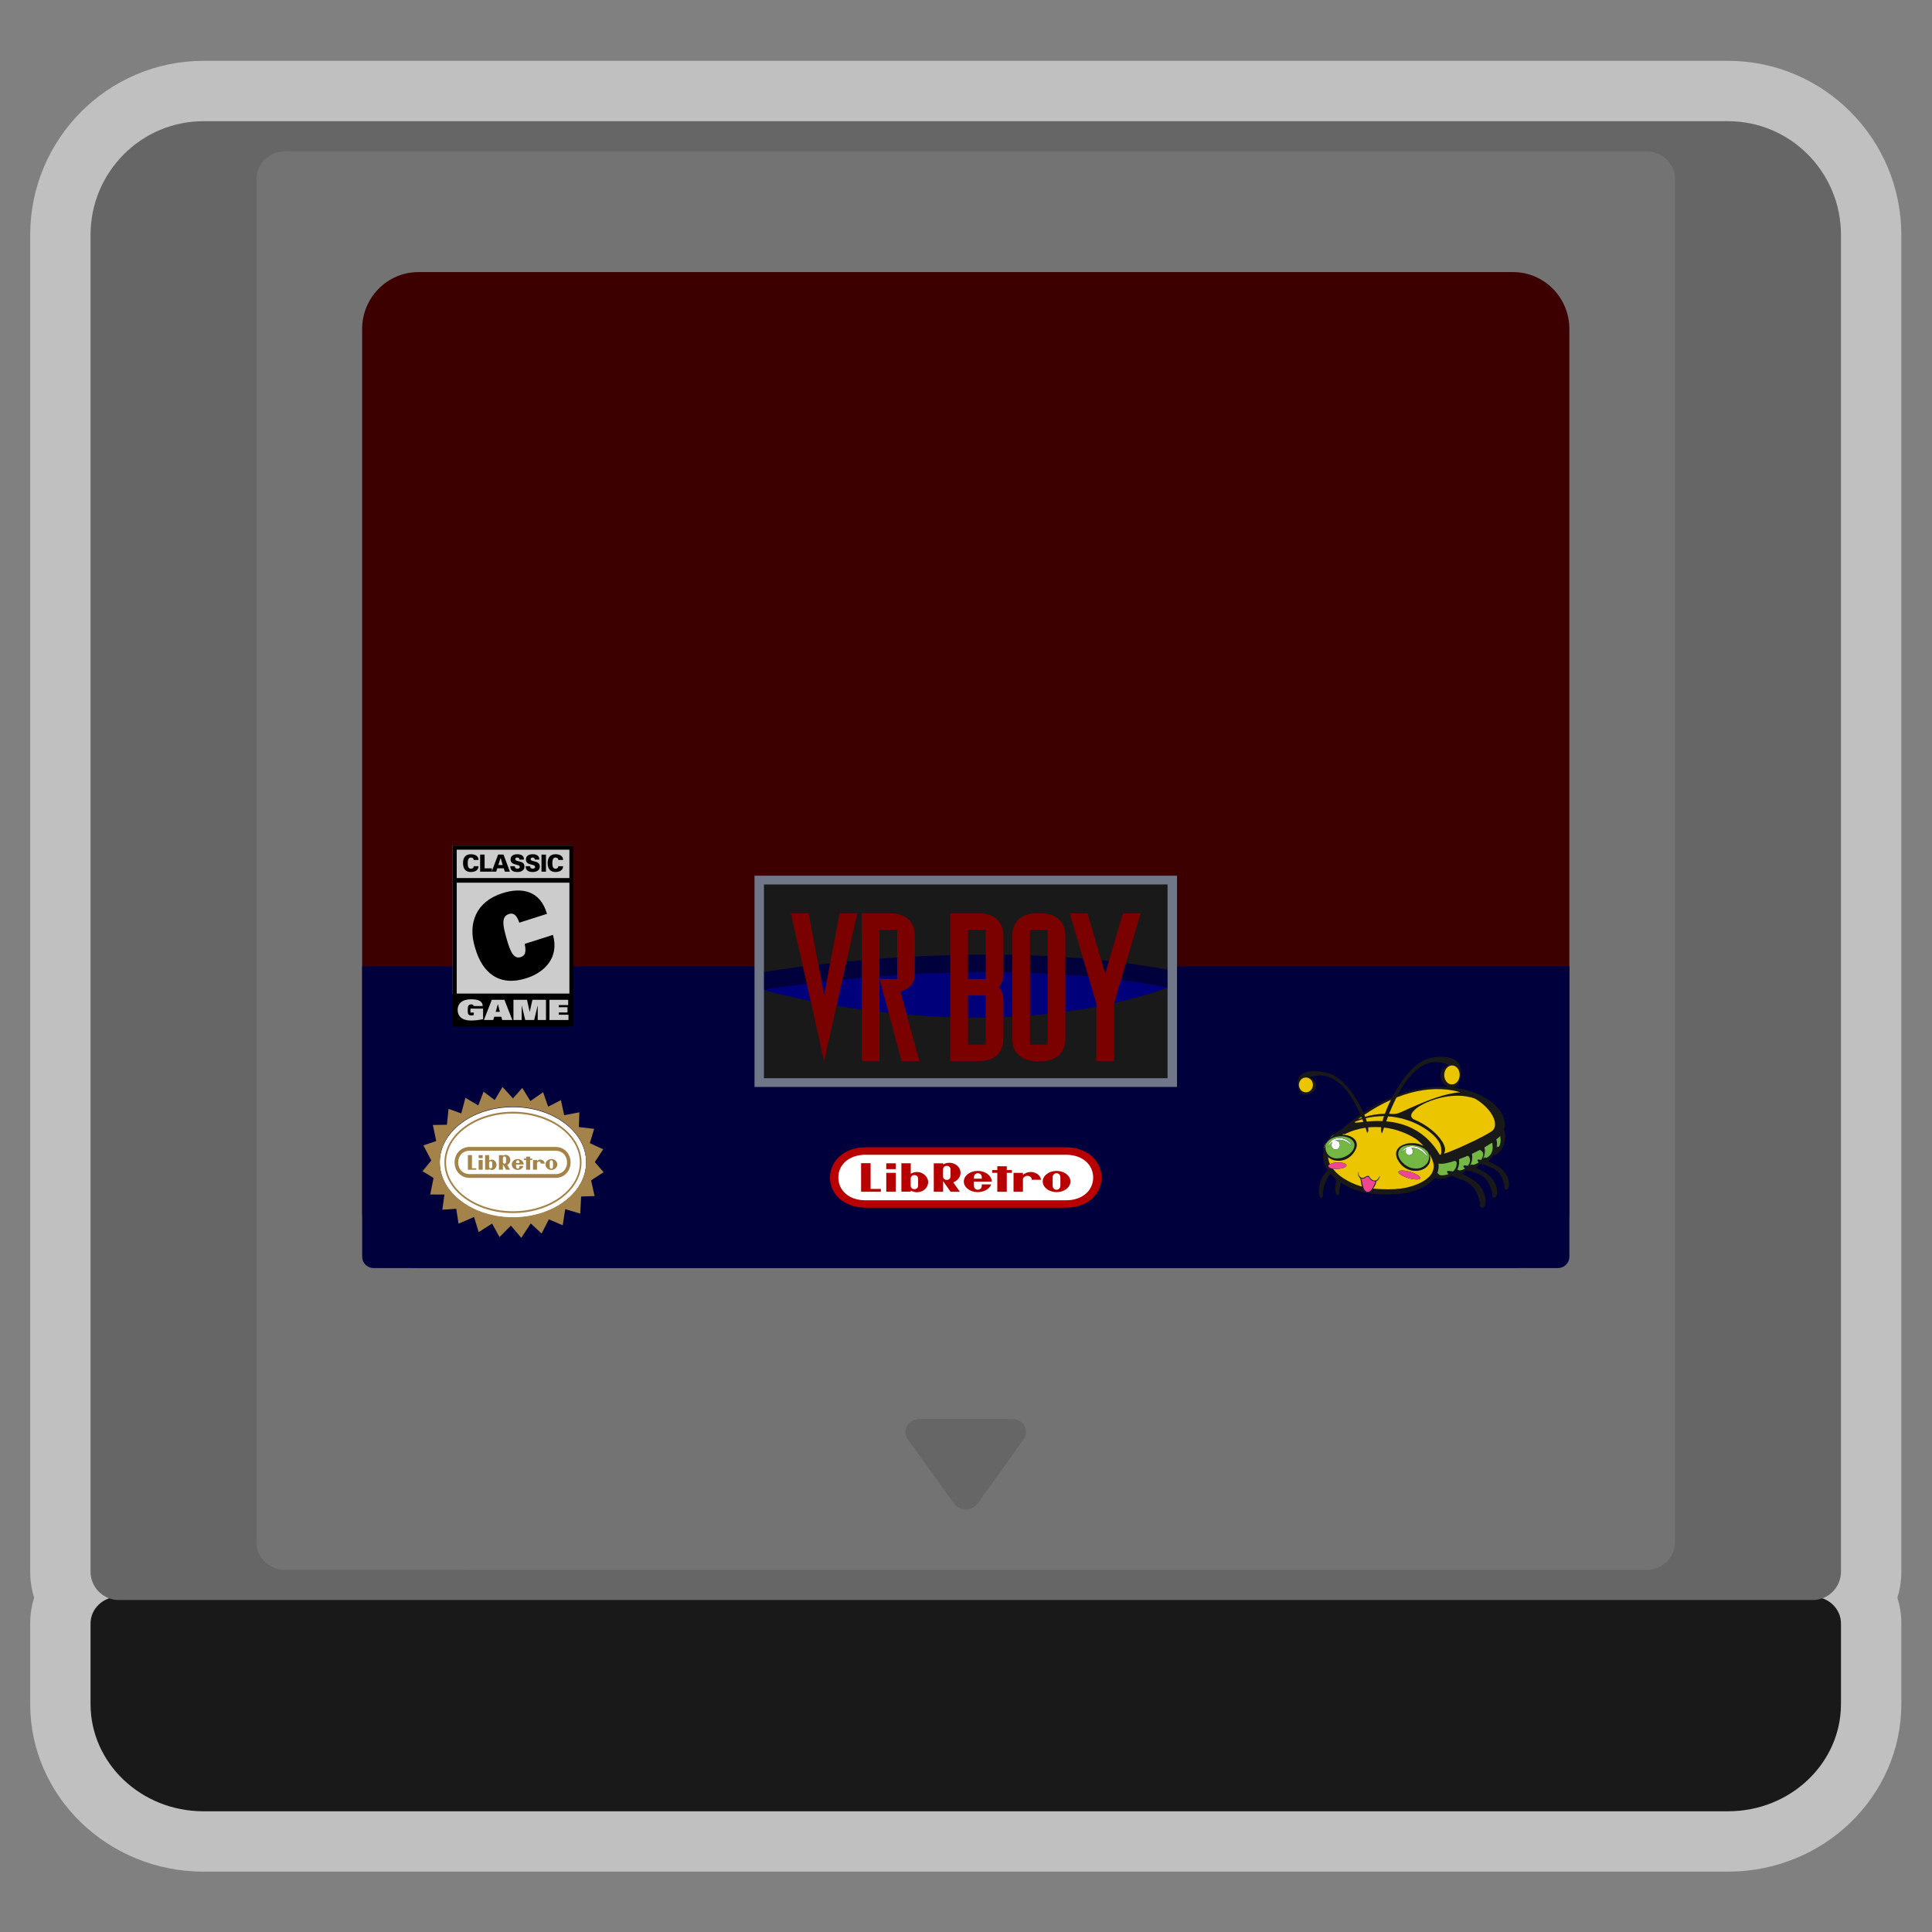 <?xml version="1.0" encoding="UTF-8" standalone="no"?>
<svg
   xmlns:dc="http://purl.org/dc/elements/1.1/"
   xmlns:cc="http://creativecommons.org/ns#"
   xmlns:rdf="http://www.w3.org/1999/02/22-rdf-syntax-ns#"
   xmlns:svg="http://www.w3.org/2000/svg"
   xmlns="http://www.w3.org/2000/svg"
   viewBox="0 0 341.333 341.333"
   height="256"
   width="256"
   xml:space="preserve"
   id="svg2"
   version="1.1"><rect x="0" y="0" width="341.333" height="341.333" fill="#808080" stroke="none"/><defs
     id="defs6"><clipPath
       id="clipPath18"
       clipPathUnits="userSpaceOnUse"><path
         id="path16"
         d="M 0,256 H 256 V 0 H 0 Z" /></clipPath><clipPath
       id="clipPath26"
       clipPathUnits="userSpaceOnUse"><path
         id="path24"
         d="M 4,248 H 252 V 8 H 4 Z" /></clipPath><clipPath
       id="clipPath328"
       clipPathUnits="userSpaceOnUse"><path
         id="path326"
         d="m 193.112,101.028 h 0.093 v -0.061 h -0.093 z" /></clipPath><clipPath
       id="clipPath344"
       clipPathUnits="userSpaceOnUse"><path
         id="path342"
         d="m 190.479,100.579 h 0.104 v -0.07 h -0.104 z" /></clipPath></defs><g
     transform="matrix(1.333,0,0,-1.333,0,341.333)"
     id="g10"><g
       id="g12"><g
         clip-path="url(#clipPath18)"
         id="g14"><g
           id="g20"><g
             id="g22" /><g
             id="g34"><g
               style="opacity:0.5"
               id="g32"
               clip-path="url(#clipPath26)"><g
                 id="g30"
                 transform="translate(229.032,248)"><path
                   id="path28"
                   style="fill:#ffffff;fill-opacity:1;fill-rule:nonzero;stroke:none"
                   d="m 0,0 h -202.064 c -12.665,0 -22.968,-10.352 -22.968,-23.077 v -162.077 -15.077 c 0,-1.196 0.182,-2.362 0.525,-3.466 -0.343,-1.087 -0.525,-2.235 -0.525,-3.414 v -7.111 -3.556 c 0,-12.253 10.303,-22.222 22.968,-22.222 H 0 c 12.665,0 22.968,9.969 22.968,22.222 v 3.556 7.111 c 0,1.179 -0.183,2.327 -0.525,3.414 0.342,1.104 0.525,2.27 0.525,3.466 v 15.077 162.077 C 22.968,-10.352 12.665,0 0,0" /></g></g></g></g><g
           transform="translate(240.258,44.444)"
           id="g36"><path
             id="path38"
             style="fill:#191919;fill-opacity:1;fill-rule:nonzero;stroke:none"
             d="m 0,0 h -1.42 c -2.632,2.186 -6.036,3.556 -9.806,3.556 H -213.29 c -3.771,0 -7.174,-1.37 -9.806,-3.556 h -1.42 c -2.067,0 -3.742,-1.592 -3.742,-3.555 v -7.112 -3.555 c 0,-7.855 6.701,-14.222 14.968,-14.222 h 202.064 c 8.267,0 14.968,6.367 14.968,14.222 v 3.555 7.112 C 3.742,-1.592 2.066,0 0,0" /></g><g
           transform="translate(229.032,240)"
           id="g40"><path
             id="path42"
             style="fill:#666666;fill-opacity:1;fill-rule:nonzero;stroke:none"
             d="m 0,0 h -202.064 c -8.267,0 -14.968,-6.75 -14.968,-15.077 v -162.077 -15.077 c 0,-2.081 1.675,-3.769 3.742,-3.769 H 11.226 c 2.067,0 3.742,1.688 3.742,3.769 v 15.077 162.077 C 14.968,-6.75 8.267,0 0,0" /></g><g
           transform="translate(37.76,236)"
           id="g44"><path
             id="path46"
             style="fill:#737373;fill-opacity:1;fill-rule:nonzero;stroke:none"
             d="m 0,0 h 180.48 c 2.077,0 3.76,-1.619 3.76,-3.615 v -180.77 c 0,-1.996 -1.683,-3.615 -3.76,-3.615 L 0,-188 c -2.077,0 -3.76,1.619 -3.76,3.615 V -3.615 C -3.76,-1.619 -2.077,0 0,0" /></g><g
           transform="translate(55.45,220)"
           id="g48"><path
             id="path50"
             style="fill:#3d0000;fill-opacity:1;fill-rule:nonzero;stroke:none"
             d="m 0,0 h 145.101 c 4.114,0 7.449,-3.377 7.449,-7.543 v -116.914 c 0,-4.166 -3.335,-7.543 -7.449,-7.543 H 0 c -4.114,0 -7.45,3.377 -7.45,7.543 V -7.543 C -7.45,-3.377 -4.114,0 0,0" /></g><g
           transform="translate(121.866,68)"
           id="g52"><path
             id="path54"
             style="fill:#666666;fill-opacity:1;fill-rule:nonzero;stroke:none"
             d="m 0,0 h 12.268 c 1.488,0 2.375,-1.539 1.55,-2.689 L 7.684,-11.23 c -0.737,-1.027 -2.363,-1.027 -3.1,0 L -1.55,-2.689 C -2.375,-1.539 -1.488,0 0,0" /></g><g
           transform="translate(206.5,88)"
           id="g56"><path
             id="path58"
             style="fill:#00003d;fill-opacity:1;fill-rule:nonzero;stroke:none"
             d="m 0,0 h -157 c -0.828,0 -1.5,0.672 -1.5,1.5 V 40 H 1.5 V 1.5 C 1.5,0.672 0.828,0 0,0" /></g><path
           id="path60"
           style="fill:#191919;fill-opacity:1;fill-rule:nonzero;stroke:none"
           d="m 155.376,112.58 h -54.749 v 26.839 h 54.749 z" /><g
           transform="translate(101.178,124.86)"
           id="g62"><path
             id="path64"
             style="fill:#00007b;fill-opacity:1;fill-rule:nonzero;stroke:none"
             d="M 0,0 C 0,0 28.807,-8.43 53.629,0.308 53.629,0.308 29.012,7.057 0,0" /></g><g
           transform="translate(101.178,124.86)"
           id="g66"><path
             id="path68"
             style="fill:#00003d;fill-opacity:1;fill-rule:nonzero;stroke:none"
             d="m 0,0 -0.479,2.28 c 0.293,0.05 29.325,5.167 54.617,0.3 L 53.629,0.308 C 28.831,5.078 0.279,0.054 0,0" /></g><path
           id="path70"
           style="fill:#707789;fill-opacity:1;fill-rule:nonzero;stroke:none"
           d="m 101.251,113.161 h 53.497 V 138.84 H 101.251 Z M 156,112 h -56 v 28 h 56 z" /><g
           transform="translate(109.228,115.422)"
           id="g72"><path
             id="path74"
             style="fill:#7b0000;fill-opacity:1;fill-rule:nonzero;stroke:none"
             d="m 0,0 -4.4,19.589 h 2.347 L 0,8.793 2.053,19.589 H 4.4 Z" /></g><g
           transform="translate(114.215,115.422)"
           id="g76"><path
             id="path78"
             style="fill:#7b0000;fill-opacity:1;fill-rule:nonzero;stroke:none"
             d="M 0,0 V 19.589 H 4.107 C 5.906,19.443 6.884,18.537 7.04,16.868 V 11.427 C 6.962,10.266 6.328,9.54 5.139,9.25 L 7.627,0 H 5.28 L 2.358,10.883 h 2.335 v 6.529 H 2.347 L 2.347,0 Z" /></g><path
           id="path80"
           style="fill:#7b0000;fill-opacity:1;fill-rule:nonzero;stroke:none"
           d="m 128.295,117.599 h 2.347 v 6.53 h -2.347 z m 2.347,15.235 h -2.347 v -6.53 h 2.347 z m -4.693,2.177 h 4.106 c 1.8,-0.145 2.777,-1.052 2.934,-2.721 v -5.441 c 0,-0.581 -0.196,-1.125 -0.587,-1.633 0.391,-0.508 0.587,-1.052 0.587,-1.632 v -5.441 c -0.157,-1.669 -1.134,-2.576 -2.934,-2.721 h -4.106 z" /><path
           id="path82"
           style="fill:#7b0000;fill-opacity:1;fill-rule:nonzero;stroke:none"
           d="m 136.509,117.599 h 2.347 v 15.236 h -2.347 z m 4.693,0.544 c -0.156,-1.669 -1.134,-2.576 -2.933,-2.721 h -1.173 c -1.8,0.145 -2.777,1.052 -2.934,2.721 v 14.147 c 0.157,1.669 1.134,2.576 2.934,2.721 h 1.173 c 1.799,-0.145 2.777,-1.052 2.933,-2.721 z" /><g
           transform="translate(145.309,123.04)"
           id="g84"><path
             id="path86"
             style="fill:#7b0000;fill-opacity:1;fill-rule:nonzero;stroke:none"
             d="m 0,0 -3.52,11.971 h 2.347 L 1.173,3.994 3.52,11.971 H 5.867 L 2.347,0.022 v -7.64 l -2.347,0 z" /></g><path
           id="path88"
           style="fill:#cccccc;fill-opacity:1;fill-rule:nonzero;stroke:none"
           d="M 76,124.288 H 60 V 144 h 16 z" /><path
           id="path90"
           style="fill:#000000;fill-opacity:1;fill-rule:nonzero;stroke:none"
           d="m 60.533,143.451 h 14.933 v -3.76 H 60.533 Z m 14.934,-19.07 H 60.534 v 14.692 H 75.467 Z M 60,144 v -4.309 -0.613 -14.79 -0.525 V 120 h 16 v 3.763 0.525 14.79 0.613 4.309 z" /><g
           transform="translate(62.348,122.383)"
           id="g92"><path
             id="path94"
             style="fill:#cccccc;fill-opacity:1;fill-rule:nonzero;stroke:none"
             d="M 0,0 H 1.681 V -1.4 C 1.175,-1.508 0.587,-1.578 0.054,-1.578 c -1.175,0 -1.749,0.589 -1.749,1.408 0,0.819 0.574,1.408 1.785,1.408 1.004,0 1.528,-0.271 1.541,-0.897 H 0.42 C 0.416,0.426 0.375,0.482 0.321,0.515 0.267,0.548 0.19,0.563 0.109,0.563 c -0.195,0 -0.321,-0.081 -0.385,-0.189 -0.063,-0.107 -0.081,-0.37 -0.081,-0.596 0,-0.259 0.027,-0.437 0.086,-0.523 0.077,-0.111 0.203,-0.159 0.37,-0.159 0.122,0 0.24,0.015 0.344,0.056 v 0.322 H 0 Z" /></g><g
           transform="translate(66.25,121.957)"
           id="g96"><path
             id="path98"
             style="fill:#cccccc;fill-opacity:1;fill-rule:nonzero;stroke:none"
             d="M 0,0 -0.258,1.008 H -0.267 L -0.551,0 Z M -1.071,1.593 H 0.605 L 1.654,-1.082 H 0.316 l -0.126,0.43 h -0.936 l -0.131,-0.43 h -1.238 z" /></g><g
           transform="translate(71.268,122.787)"
           id="g100"><path
             id="path102"
             style="fill:#cccccc;fill-opacity:1;fill-rule:nonzero;stroke:none"
             d="M 0,0 H -0.009 L -0.47,-1.912 H -1.654 L -2.115,0 h -0.009 v -1.912 h -1.093 v 2.675 h 1.794 l 0.357,-1.593 h 0.009 L -0.7,0.763 H 1.094 V -1.912 H 0 Z" /></g><g
           transform="translate(72.825,123.55)"
           id="g104"><path
             id="path106"
             style="fill:#cccccc;fill-opacity:1;fill-rule:nonzero;stroke:none"
             d="M 0,0 H 2.481 V -0.697 H 1.238 V -0.982 H 2.386 V -1.678 H 1.238 v -0.3 H 2.521 V -2.675 H 0 Z" /></g><g
           transform="translate(62.795,142.087)"
           id="g108"><path
             id="path110"
             style="fill:#000000;fill-opacity:1;fill-rule:nonzero;stroke:none"
             d="m 0,0 c -0.015,0.204 -0.16,0.32 -0.402,0.32 -0.34,0 -0.402,-0.423 -0.402,-0.762 0,-0.329 0.067,-0.717 0.402,-0.717 0.248,0 0.39,0.116 0.402,0.332 h 0.621 c 0.009,-0.57 -0.506,-0.771 -1.023,-0.771 -0.666,0 -1.024,0.423 -1.024,1.181 0,0.759 0.358,1.169 1.024,1.175 C 0.115,0.758 0.63,0.57 0.621,0 Z" /></g><g
           transform="translate(63.636,140.536)"
           id="g112"><path
             id="path114"
             style="fill:#000000;fill-opacity:1;fill-rule:nonzero;stroke:none"
             d="M 0,0 V 2.262 H 0.592 V 0.439 H 1.559 V 0 Z" /></g><g
           transform="translate(66.625,141.417)"
           id="g116"><path
             id="path118"
             style="fill:#000000;fill-opacity:1;fill-rule:nonzero;stroke:none"
             d="M 0,0 -0.272,0.94 H -0.281 L -0.571,0 Z m -1.452,-0.88 0.843,2.262 H 0.112 L 0.955,-0.88 H 0.287 L 0.145,-0.439 H -0.722 L -0.861,-0.88 Z" /></g><g
           transform="translate(68.848,142.134)"
           id="g120"><path
             id="path122"
             style="fill:#000000;fill-opacity:1;fill-rule:nonzero;stroke:none"
             d="m 0,0 c 0.003,0.088 -0.024,0.153 -0.077,0.201 -0.05,0.046 -0.127,0.072 -0.228,0.072 -0.136,0 -0.254,-0.094 -0.254,-0.207 0,-0.166 0.189,-0.22 0.346,-0.263 0.358,-0.098 0.878,-0.135 0.878,-0.746 0,-0.476 -0.443,-0.702 -0.937,-0.702 -0.497,0 -0.935,0.154 -0.944,0.768 h 0.592 c -0.003,-0.213 0.145,-0.329 0.358,-0.329 0.136,0 0.31,0.075 0.31,0.225 0,0.307 -0.438,0.242 -0.902,0.458 -0.216,0.1 -0.322,0.307 -0.322,0.551 0.023,0.536 0.467,0.683 0.914,0.683 0.44,0 0.893,-0.166 0.858,-0.711 z" /></g><g
           transform="translate(70.881,142.134)"
           id="g124"><path
             id="path126"
             style="fill:#000000;fill-opacity:1;fill-rule:nonzero;stroke:none"
             d="m 0,0 c 0.003,0.088 -0.024,0.153 -0.077,0.201 -0.05,0.046 -0.127,0.072 -0.228,0.072 -0.136,0 -0.254,-0.094 -0.254,-0.207 0,-0.166 0.189,-0.22 0.346,-0.263 0.358,-0.098 0.878,-0.135 0.878,-0.746 0,-0.476 -0.443,-0.702 -0.937,-0.702 -0.497,0 -0.935,0.154 -0.944,0.768 h 0.592 c -0.003,-0.213 0.145,-0.329 0.358,-0.329 0.136,0 0.31,0.075 0.31,0.225 0,0.307 -0.438,0.242 -0.902,0.458 -0.216,0.1 -0.322,0.307 -0.322,0.551 0.023,0.536 0.467,0.683 0.914,0.683 0.44,0 0.893,-0.166 0.858,-0.711 z" /></g><path
           id="path128"
           style="fill:#000000;fill-opacity:1;fill-rule:nonzero;stroke:none"
           d="m 71.77,142.798 h 0.592 v -2.262 H 71.77 Z" /><g
           transform="translate(74.009,142.087)"
           id="g130"><path
             id="path132"
             style="fill:#000000;fill-opacity:1;fill-rule:nonzero;stroke:none"
             d="m 0,0 c -0.015,0.204 -0.16,0.32 -0.402,0.32 -0.341,0 -0.403,-0.423 -0.403,-0.762 0,-0.329 0.068,-0.717 0.403,-0.717 0.248,0 0.39,0.116 0.402,0.332 h 0.621 c 0.009,-0.57 -0.506,-0.771 -1.023,-0.771 -0.666,0 -1.024,0.423 -1.024,1.181 0,0.759 0.358,1.169 1.024,1.175 C 0.115,0.758 0.63,0.57 0.621,0 Z" /></g><g
           transform="translate(73.286,132.157)"
           id="g134"><path
             id="path136"
             style="fill:#000000;fill-opacity:1;fill-rule:nonzero;stroke:none"
             d="m 0,0 c 0.838,-2.949 -1.02,-4.947 -3.524,-5.746 -3.54,-1.129 -5.825,0.632 -6.79,4.025 -1.045,3.303 0.189,6.153 3.603,7.242 2.546,0.812 5.013,0.402 5.919,-2.735 L -4.457,1.617 c -0.402,1.197 -0.889,1.301 -1.378,1.145 -1.036,-0.33 -0.813,-1.488 -0.325,-3.207 0.463,-1.63 0.893,-2.818 1.9,-2.497 0.518,0.165 0.775,0.602 0.511,1.746 z" /></g><g
           transform="translate(67.987,109.323)"
           id="g138"><path
             id="path140"
             style="fill:#ffffff;fill-opacity:1;fill-rule:nonzero;stroke:none"
             d="m 0,0 c 5.356,0 9.698,-3.279 9.698,-7.322 0,-4.044 -4.342,-7.323 -9.698,-7.323 -5.356,0 -9.698,3.278 -9.698,7.323 C -9.698,-3.279 -5.356,0 0,0" /></g><g
           transform="translate(77.685,102.054)"
           id="g142"><path
             id="path144"
             style="fill:#a3834a;fill-opacity:1;fill-rule:nonzero;stroke:none"
             d="m 0,0 c 0,4.043 -4.342,7.322 -9.698,7.322 -5.355,0 -9.697,-3.279 -9.697,-7.322 0,-4.044 4.342,-7.323 9.697,-7.323 C -4.342,-7.323 0,-4.044 0,0 m 1.155,-0.005 1.16,-1.347 -1.657,-1.078 0.466,-2.085 -1.784,-0.054 -0.122,-2.27 -1.988,0.593 -0.335,-2.143 -1.839,0.792 -0.959,-1.89 -1.437,1.348 -1.252,-1.915 -1.38,1.625 -1.507,-1.517 -0.985,1.787 -1.777,-1.134 -0.614,2.001 -2.058,-0.88 -0.303,1.973 -1.841,-0.124 0.275,2.009 -1.883,0.008 0.44,2.193 -1.46,0.89 1.162,1.432 -1.043,1.99 1.697,0.582 -0.446,2.129 1.861,0.027 0.216,2.112 1.683,-0.606 0.558,2.059 1.7,-0.998 0.704,1.821 1.473,-1.11 1.035,1.731 1.392,-1.508 1.229,1.379 1.078,-1.738 1.684,1.173 0.667,-1.917 1.693,0.868 0.435,-2.001 2.006,0.387 L -0.962,4.631 1.065,4.394 0.49,2.502 2.256,1.682 Z" /></g><g
           transform="translate(59.123,102)"
           id="g146"><path
             id="path148"
             style="fill:#a3834a;fill-opacity:1;fill-rule:nonzero;stroke:none"
             d="m 0,0 c 0,3.57 3.976,6.474 8.864,6.474 4.887,0 8.864,-2.904 8.864,-6.474 0,-3.57 -3.977,-6.474 -8.864,-6.474 C 3.976,-6.474 0,-3.57 0,0 m 8.864,-6.716 c 5.01,0 9.087,3.013 9.087,6.716 0,3.703 -4.076,6.717 -9.087,6.717 -5.011,0 -9.088,-3.013 -9.088,-6.717 0,-3.703 4.077,-6.716 9.088,-6.716" /></g><g
           transform="translate(73.613,100.45)"
           id="g150"><path
             id="path152"
             style="fill:#a3834a;fill-opacity:1;fill-rule:nonzero;stroke:none"
             d="m 0,0 h -11.348 c -0.958,-0.004 -1.54,0.694 -1.54,1.549 0,0.856 0.586,1.547 1.54,1.549 H 0 C 0.955,3.096 1.54,2.405 1.54,1.549 1.54,0.694 0.958,-0.004 0,0 m 0.005,3.603 h -11.358 c -1.202,0.003 -2.01,-0.934 -2.01,-2.057 0,-1.123 0.806,-2.049 2.011,-2.05 H 0.004 c 1.205,0.001 2.011,0.927 2.011,2.05 0,1.123 -0.807,2.06 -2.01,2.057" /></g><g
           transform="translate(69.724,102.766)"
           id="g154"><path
             id="path156"
             style="fill:#a3834a;fill-opacity:1;fill-rule:nonzero;stroke:none"
             d="m 0,0 h 0.537 v -0.26 h 0.29 V -0.451 H 0.537 V -1.735 H 0 v 1.284 h -0.291 v 0.191 l 0.291,0 z" /></g><path
           id="path158"
           style="fill:#a3834a;fill-opacity:1;fill-rule:nonzero;stroke:none"
           d="m 63.439,102.317 h 0.536 v -1.286 h -0.536 z" /><path
           id="path160"
           style="fill:#a3834a;fill-opacity:1;fill-rule:nonzero;stroke:none"
           d="m 63.437,102.965 h 0.538 v -0.395 h -0.538 z" /><g
           transform="translate(73.296,101.728)"
           id="g162"><path
             id="path164"
             style="fill:#a3834a;fill-opacity:1;fill-rule:nonzero;stroke:none"
             d="m 0,0 v 0 c 0,-0.004 0,-0.195 0,-0.272 0,-0.205 -0.112,-0.289 -0.22,-0.289 -0.107,0 -0.219,0.084 -0.219,0.289 v 0.277 c 0,0 0,0.191 0,0.268 0,0.205 0.112,0.288 0.219,0.288 C -0.113,0.561 0,0.478 0,0.273 0,0.196 0,0.052 0,0 Z m -0.215,0.721 c -0.433,0 -0.784,-0.324 -0.784,-0.722 0,-0.399 0.351,-0.722 0.784,-0.722 0.433,0 0.783,0.323 0.783,0.722 0,0.398 -0.35,0.722 -0.783,0.722" /></g><g
           transform="translate(64.821,101.914)"
           id="g166"><path
             id="path168"
             style="fill:#a3834a;fill-opacity:1;fill-rule:nonzero;stroke:none"
             d="m 0,0 c 0,0.199 0.127,0.25 0.21,0.25 0.085,0 0.21,-0.051 0.21,-0.25 0,-0.066 0,-0.229 0,-0.229 0,0 0,-0.16 0,-0.229 0,-0.198 -0.125,-0.25 -0.21,-0.25 -0.083,0 -0.21,0.052 -0.21,0.25 v 0.228 z m -0.525,1.054 v -1.933 h 0.53 c 0,0 0,0.063 0,0.074 0.205,-0.139 0.437,-0.139 0.617,-0.048 0.049,0.025 0.367,0.19 0.367,0.638 0,0.339 -0.295,0.71 -0.682,0.673 C 0.18,0.446 0.089,0.396 0.004,0.343 v 0.711 z" /></g><g
           transform="translate(68.435,102.172)"
           id="g170"><path
             id="path172"
             style="fill:#a3834a;fill-opacity:1;fill-rule:nonzero;stroke:none"
             d="m 0,0 c 0.042,0.079 0.119,0.117 0.188,0.117 v 0 H 0.189 0.188 C 0.259,0.117 0.336,0.079 0.377,0 0.411,-0.064 0.413,-0.139 0.412,-0.252 h -0.448 c 0,0.113 0.002,0.188 0.036,0.252 m 0.411,-0.718 c 0,-0.235 -0.143,-0.287 -0.222,-0.287 -0.08,0 -0.225,0.052 -0.225,0.287 0,0.071 10e-4,0.266 10e-4,0.266 h 1.01 c 0,0.398 -0.355,0.729 -0.791,0.729 -0.436,0 -0.79,-0.323 -0.79,-0.722 0,-0.399 0.354,-0.722 0.79,-0.722 0.362,0 0.667,0.224 0.761,0.527 H 0.41 c 0,0 0.001,-0.005 0.001,-0.078" /></g><g
           transform="translate(62.55,101.222)"
           id="g174"><path
             id="path176"
             style="fill:#a3834a;fill-opacity:1;fill-rule:nonzero;stroke:none"
             d="M 0,0 V 1.751 H -0.537 V 0 -0.191 H 0 0.581 V 0 Z" /></g><g
           transform="translate(71.676,101.846)"
           id="g178"><path
             id="path180"
             style="fill:#a3834a;fill-opacity:1;fill-rule:nonzero;stroke:none"
             d="M 0,0 H 0.525 C 0.471,0.415 0.113,0.535 -0.072,0.53 -0.249,0.524 -0.396,0.442 -0.499,0.335 c -0.001,0.032 0,0.136 0,0.136 h -0.532 l -0.001,-1.286 h 0.533 c 0,0 -0.001,0.79 -0.001,0.844 0,0.112 0.109,0.237 0.255,0.237 C -0.099,0.266 0,0.141 0,0.029 Z" /></g><g
           transform="translate(66.653,102.315)"
           id="g182"><path
             id="path184"
             style="fill:#a3834a;fill-opacity:1;fill-rule:nonzero;stroke:none"
             d="m 0,0 v 0.228 c 0,0.198 0.127,0.251 0.21,0.251 0.085,0 0.21,-0.053 0.21,-0.251 0,-0.068 0,-0.229 0,-0.229 0,0 0,-0.163 0,-0.229 0,-0.199 -0.125,-0.249 -0.21,-0.249 -0.083,0 -0.21,0.05 -0.21,0.249 z m 0.989,-0.014 c 0,0.447 -0.318,0.613 -0.367,0.637 -0.18,0.091 -0.412,0.091 -0.617,-0.048 0,0.012 0,0.074 0,0.074 h -0.53 v -1.933 h 0.529 v 0.711 c 0.002,-0.001 0.005,-0.002 0.007,-0.004 l 0.415,-0.707 h 0.526 l -0.375,0.638 c 0.246,0.105 0.412,0.377 0.412,0.632" /></g><g
           transform="translate(141.295,104)"
           id="g186"><path
             id="path188"
             style="fill:#b80000;fill-opacity:1;fill-rule:nonzero;stroke:none"
             d="m 0,0 h -26.591 c -2.813,0.006 -4.704,-1.819 -4.704,-4.008 0,-2.187 1.886,-3.991 4.708,-3.992 h 26.584 c 2.822,0.001 4.708,1.805 4.708,3.992 C 4.705,-1.819 2.815,0.006 0,0" /></g><g
           transform="translate(141.282,96.981)"
           id="g190"><path
             id="path192"
             style="fill:#ffffff;fill-opacity:1;fill-rule:nonzero;stroke:none"
             d="m 0,0 h -26.565 c -2.244,-0.008 -3.607,1.351 -3.607,3.017 0,1.667 1.372,3.014 3.607,3.018 H 0 C 2.235,6.031 3.606,4.684 3.606,3.017 3.606,1.351 2.244,-0.008 0,0" /></g><g
           transform="translate(132.18,101.492)"
           id="g194"><path
             id="path196"
             style="fill:#b80000;fill-opacity:1;fill-rule:nonzero;stroke:none"
             d="M 0,0 H 1.256 V -0.506 H 1.935 V -0.879 H 1.256 l 10e-4,-2.5 H -0.001 L 0,-0.879 h -0.682 v 0.372 h 0.683 z" /></g><path
           id="path198"
           style="fill:#b80000;fill-opacity:1;fill-rule:nonzero;stroke:none"
           d="m 117.465,100.617 h 1.255 v -2.504 h -1.255 z" /><path
           id="path200"
           style="fill:#b80000;fill-opacity:1;fill-rule:nonzero;stroke:none"
           d="m 117.462,101.88 h 1.258 v -0.77 h -1.258 z" /><g
           transform="translate(140.541,98.942)"
           id="g202"><path
             id="path204"
             style="fill:#b80000;fill-opacity:1;fill-rule:nonzero;stroke:none"
             d="m 0,0 c 0,-0.399 -0.261,-0.564 -0.514,-0.564 -0.251,0 -0.513,0.165 -0.513,0.564 v 0.539 c 0,0 10e-4,0.371 10e-4,0.523 0,0.397 0.262,0.56 0.512,0.56 C -0.263,1.622 0,1.459 0,1.062 0,0.91 0,0.63 0.001,0.529 0.001,0.522 0,0.15 0,0 m -0.503,1.933 c -1.014,0 -1.836,-0.63 -1.836,-1.406 0,-0.777 0.822,-1.407 1.836,-1.407 1.013,0 1.834,0.63 1.834,1.407 0,0.776 -0.821,1.406 -1.834,1.406" /></g><g
           transform="translate(121.684,98.941)"
           id="g206"><path
             id="path208"
             style="fill:#b80000;fill-opacity:1;fill-rule:nonzero;stroke:none"
             d="m 0,0 c 0,-0.386 -0.293,-0.488 -0.491,-0.488 -0.196,0 -0.493,0.102 -0.493,0.488 v 0.444 0.448 c 0,0.388 0.297,0.487 0.492,0.487 C -0.293,1.379 0,1.28 0,0.892 0,0.764 -0.001,0.447 -0.001,0.447 -0.001,0.447 0,0.134 0,0 M -0.264,1.783 C -0.562,1.76 -0.775,1.662 -0.975,1.56 v 1.386 h -1.24 V -0.82 h 1.242 c 0,0 0.001,0.122 0.001,0.145 0.481,-0.272 1.022,-0.271 1.445,-0.094 0.113,0.047 0.858,0.37 0.858,1.242 0,0.66 -0.691,1.383 -1.595,1.31" /></g><g
           transform="translate(129.162,100.335)"
           id="g210"><path
             id="path212"
             style="fill:#b80000;fill-opacity:1;fill-rule:nonzero;stroke:none"
             d="M 0,0 C 0.098,0.154 0.278,0.228 0.441,0.228 0.606,0.228 0.786,0.154 0.883,0 0.962,-0.125 0.967,-0.272 0.965,-0.491 H -0.083 C -0.085,-0.272 -0.08,-0.125 0,0 m 0.961,-1.398 c 0,-0.459 -0.334,-0.56 -0.519,-0.56 -0.186,0 -0.525,0.101 -0.525,0.56 0,0.137 0.001,0.517 0.001,0.517 h 2.364 c 0,0.777 -0.831,1.42 -1.852,1.42 -1.02,0 -1.849,-0.629 -1.849,-1.406 0,-0.776 0.829,-1.406 1.849,-1.406 0.847,0 1.563,0.436 1.782,1.027 L 0.961,-1.247 c 0,0 0,-0.01 0,-0.151" /></g><g
           transform="translate(115.386,98.485)"
           id="g214"><path
             id="path216"
             style="fill:#b80000;fill-opacity:1;fill-rule:nonzero;stroke:none"
             d="M 0,0 V 3.412 H -1.257 V 0 -0.372 H 0 1.36 V 0 Z" /></g><g
           transform="translate(136.748,99.701)"
           id="g218"><path
             id="path220"
             style="fill:#b80000;fill-opacity:1;fill-rule:nonzero;stroke:none"
             d="M 0,0 H 1.23 C 1.104,0.808 0.264,1.043 -0.168,1.032 -0.582,1.021 -0.928,0.86 -1.169,0.653 c -10e-4,0.062 0,0.265 0,0.265 L -2.415,0.917 -2.416,-1.588 h 1.247 c 0,0 -10e-4,1.539 -10e-4,1.645 0,0.218 0.254,0.461 0.596,0.461 C -0.232,0.518 0,0.275 0,0.057 Z" /></g><g
           transform="translate(125.975,100.167)"
           id="g222"><path
             id="path224"
             style="fill:#b80000;fill-opacity:1;fill-rule:nonzero;stroke:none"
             d="m 0,0 c 0,-0.388 -0.293,-0.487 -0.493,-0.487 -0.195,0 -0.491,0.099 -0.491,0.487 v 0.447 0.445 c 0,0.386 0.296,0.487 0.492,0.487 C -0.293,1.379 0,1.278 0,0.892 0,0.758 -0.001,0.445 -0.001,0.445 -0.001,0.445 0,0.128 0,0 m 1.331,0.419 c 0,0.872 -0.746,1.195 -0.858,1.242 -0.423,0.177 -0.965,0.178 -1.445,-0.094 0,0.023 -0.001,0.145 -0.001,0.145 h -1.241 v -3.766 h 1.239 v 1.386 c 0.005,-0.003 0.011,-0.005 0.016,-0.008 l 0.972,-1.378 h 1.23 L 0.366,-0.81 c 0.576,0.203 0.965,0.734 0.965,1.229" /></g><g
           transform="translate(180.882,99.929)"
           id="g226"><path
             id="path228"
             style="fill:#191919;fill-opacity:1;fill-rule:nonzero;stroke:none"
             d="m 0,0 c -0.149,-0.094 -0.33,-0.104 -0.496,-0.073 0.113,-0.298 0.16,-0.617 0.232,-0.928 0.083,-0.305 0.184,-0.675 0.487,-0.802 0.2,-0.099 0.429,-0.003 0.578,0.152 0.234,0.242 0.378,0.563 0.517,0.873 0.048,0.11 0.094,0.22 0.142,0.33 C 1.246,-0.449 1.036,-0.378 0.853,-0.263 0.673,-0.144 0.632,0.142 0.41,0.199 0.252,0.201 0.132,0.073 0,0 M 11.554,2.16 C 10.97,2.022 10.377,1.817 9.771,1.919 9.824,1.49 9.763,1.053 9.619,0.65 9.543,0.603 9.682,0.541 9.7,0.614 L 9.747,0.586 C 9.797,0.435 9.953,0.379 10.088,0.364 10.436,0.328 10.784,0.41 11.114,0.52 11.034,0.6 10.929,0.675 10.913,0.8 10.924,0.854 10.948,0.902 10.97,0.951 11.21,0.941 11.447,0.9 11.684,0.87 12.009,1.129 12.213,1.572 12.182,2.008 12.178,2.125 12.104,2.244 11.99,2.259 11.841,2.283 11.69,2.222 11.554,2.16 M 13.399,2.858 13.391,2.842 C 13.085,2.743 12.793,2.603 12.49,2.495 12.56,2.02 12.47,1.52 12.255,1.099 c -0.094,-0.063 0.101,-0.098 0.062,0 0.022,0.001 0.064,0.002 0.085,0.003 0.006,-0.087 0.102,-0.109 0.167,-0.104 0.26,0.023 0.504,0.137 0.73,0.27 -0.073,0.066 -0.161,0.122 -0.208,0.213 -0.032,0.065 0.009,0.132 0.024,0.195 0.186,-0.006 0.37,-0.027 0.554,-0.059 0.189,0.24 0.331,0.559 0.274,0.88 -0.031,0.156 -0.081,0.331 -0.216,0.419 -0.11,0.064 -0.225,-0.018 -0.328,-0.058 m 1.697,0.791 C 14.797,3.504 14.5,3.356 14.201,3.213 14.317,2.695 14.217,2.146 13.969,1.69 c 0.063,0.042 0.151,0.057 0.2,0.118 0.102,-0.071 0.227,-0.062 0.339,-0.03 0.221,0.064 0.431,0.169 0.621,0.305 -0.11,0.085 -0.249,0.228 -0.128,0.374 0.138,-0.017 0.277,-0.03 0.416,-0.052 0.172,0.25 0.342,0.562 0.273,0.884 C 15.61,3.493 15.454,3.671 15.251,3.733 15.199,3.705 15.148,3.677 15.096,3.649 M 5.657,4.346 C 5.394,4.304 5.129,4.231 4.895,4.091 4.623,3.882 4.416,3.538 4.43,3.169 4.443,2.812 4.629,2.494 4.842,2.232 5.237,1.77 5.757,1.405 6.339,1.297 6.779,1.224 7.25,1.236 7.654,1.455 8.029,1.648 8.376,1.977 8.478,2.424 8.573,2.819 8.543,3.301 8.248,3.593 7.894,3.946 7.436,4.17 6.965,4.271 6.536,4.37 6.093,4.412 5.657,4.346 m 10.977,0.19 C 16.38,4.373 16.122,4.218 15.86,4.068 15.982,3.566 15.895,3.029 15.704,2.56 c 0.078,0.057 0.153,0.119 0.223,0.186 0.124,-0.14 0.304,-0.021 0.429,0.056 0.576,0.381 0.722,1.238 0.515,1.888 C 16.793,4.637 16.714,4.586 16.634,4.536 M -4.545,5.153 C -4.851,4.963 -5.12,4.662 -5.19,4.28 -5.271,3.825 -5.104,3.337 -4.793,3.021 -4.595,2.813 -4.331,2.691 -4.061,2.638 L -4.059,2.63 c 0.163,-0.012 0.333,-0.068 0.495,-0.021 0.565,0.017 1.12,0.244 1.571,0.605 0.337,0.276 0.632,0.681 0.634,1.155 0.013,0.235 -0.117,0.44 -0.256,0.607 C -1.916,5.312 -2.351,5.463 -2.773,5.517 -3.378,5.584 -4.014,5.482 -4.545,5.153 M 17.8,5.421 C 17.675,5.312 17.552,5.2 17.42,5.101 c 0.174,-0.325 0.105,-0.716 0.055,-1.067 0.05,0.064 0.099,0.127 0.149,0.19 0.004,-0.034 0.013,-0.101 0.018,-0.135 0.088,0.033 0.175,0.087 0.211,0.185 0.106,0.25 0.159,0.526 0.153,0.8 0.004,0.17 -0.054,0.334 -0.038,0.504 C 17.911,5.527 17.855,5.475 17.8,5.421 M 0.455,6.715 C 0.467,6.569 0.472,6.423 0.472,6.277 0.451,6.161 0.395,6.06 0.318,5.978 0.3,6.072 0.275,6.164 0.243,6.254 0.194,6.392 0.148,6.53 0.1,6.669 -0.875,6.532 -1.831,6.235 -2.72,5.785 -2.735,5.806 -2.764,5.847 -2.778,5.868 -2.846,5.826 -2.913,5.785 -2.98,5.744 -2.717,5.738 -2.455,5.696 -2.199,5.626 -1.985,5.559 -1.776,5.469 -1.587,5.341 L -1.58,5.344 C -1.474,5.258 -1.372,5.166 -1.28,5.062 -1.039,4.757 -1,4.315 -1.142,3.951 -1.402,3.268 -1.938,2.712 -2.584,2.456 -2.84,2.36 -3.107,2.302 -3.378,2.29 -3.683,2.277 -3.989,2.324 -4.279,2.425 -4.49,2.507 -4.686,2.624 -4.863,2.771 -4.836,2.45 -4.753,2.136 -4.619,1.848 -4.74,1.786 -4.901,1.637 -4.794,1.484 -4.65,1.322 -4.429,1.279 -4.231,1.238 c 0.525,-0.695 1.23,-1.207 1.969,-1.609 0.607,-0.329 1.246,-0.59 1.906,-0.769 -0.057,0.188 -0.098,0.381 -0.134,0.575 -0.032,0.173 -0.049,0.35 -0.093,0.52 -0.147,0.124 -0.26,0.287 -0.293,0.487 -0.006,0.135 0.011,0.272 0.077,0.389 -0.015,-0.148 -0.029,-0.297 0.006,-0.443 0.084,-0.2 0.262,-0.35 0.467,-0.374 0.119,-0.015 0.228,0.049 0.332,0.103 0.127,0.078 0.258,0.167 0.408,0.178 0.167,-0.01 0.24,-0.194 0.324,-0.321 h 0.004 c 0.166,-0.201 0.416,-0.348 0.672,-0.309 0.134,0.018 0.244,0.107 0.339,0.203 0.083,0.111 0.15,0.234 0.201,0.366 0.006,0 0.02,0.003 0.026,0.004 C 1.974,-0.051 1.784,-0.297 1.547,-0.416 1.525,-0.541 1.487,-0.661 1.452,-0.781 1.359,-0.979 1.261,-1.175 1.141,-1.356 c -0.055,-0.042 0.02,-0.051 0.045,-0.055 0.4,-0.039 0.802,-0.057 1.204,-0.07 1.007,-0.033 2.023,-0.017 3.016,0.19 0.693,0.145 1.374,0.367 2.016,0.681 0.503,0.255 0.99,0.583 1.346,1.049 C 9.087,0.873 9.23,1.467 9.089,2.005 8.975,2.416 8.795,2.804 8.586,3.168 8.649,2.913 8.708,2.648 8.671,2.383 8.658,2.216 8.593,2.064 8.539,1.91 V 1.878 H 8.521 C 8.349,1.579 8.092,1.343 7.795,1.194 6.792,0.696 5.506,0.973 4.762,1.851 4.441,2.237 4.145,2.71 4.151,3.247 4.159,3.68 4.446,4.043 4.786,4.244 5.357,4.587 6.035,4.67 6.678,4.608 6.96,4.568 7.242,4.507 7.501,4.375 7.59,4.329 7.681,4.289 7.775,4.256 7.521,4.564 7.224,4.827 6.923,5.081 6.841,5.148 6.753,5.206 6.663,5.261 5.406,6.04 3.992,6.52 2.551,6.695 2.506,6.566 2.463,6.438 2.419,6.31 2.376,6.185 2.336,6.059 2.299,5.931 2.198,6.035 2.165,6.182 2.151,6.325 2.156,6.461 2.165,6.597 2.178,6.732 1.604,6.778 1.028,6.77 0.455,6.715 m -1.761,0.724 c -0.07,-0.16 0.18,-0.101 0.265,-0.093 0.289,0.01 0.576,0.06 0.863,0.091 -0.02,0.044 -0.041,0.087 -0.063,0.13 -0.016,0.049 -0.032,0.098 -0.048,0.147 -0.008,0.02 -0.027,0.062 -0.036,0.082 C -0.655,7.691 -0.995,7.6 -1.306,7.439 m 0.394,0.338 C -0.739,7.84 -0.568,7.908 -0.395,7.971 -0.414,8.017 -0.432,8.063 -0.45,8.108 -0.606,8.002 -0.765,7.898 -0.912,7.777 M 3.091,8.18 C 3.083,8.152 3.068,8.097 3.06,8.07 L 3.053,8.071 C 3.037,8.032 3.022,7.993 3.006,7.954 2.989,7.907 2.972,7.859 2.955,7.812 2.941,7.778 2.928,7.744 2.915,7.71 2.891,7.645 2.868,7.58 2.844,7.515 4.082,7.4 5.317,7.099 6.437,6.51 7.835,5.793 9.015,4.627 9.846,3.23 9.896,3.155 9.987,3.003 10.078,3.105 10.194,3.37 10.152,3.677 10.128,3.959 10.064,4.563 9.691,5.058 9.307,5.476 8.712,6.098 8.007,6.584 7.267,6.983 5.967,7.671 4.539,8.084 3.091,8.18 M 0.125,7.929 C 0.13,7.907 0.139,7.863 0.144,7.841 L 0.153,7.844 C 0.173,7.783 0.193,7.722 0.213,7.661 0.231,7.602 0.249,7.542 0.267,7.483 0.96,7.549 1.658,7.574 2.354,7.543 2.377,7.625 2.401,7.707 2.424,7.79 2.449,7.873 2.475,7.956 2.501,8.039 L 2.506,8.038 C 2.523,8.095 2.541,8.152 2.558,8.209 1.74,8.209 0.923,8.122 0.125,7.929 m -0.18,0.454 C -0.039,8.343 -0.022,8.302 -0.006,8.261 0.013,8.212 0.032,8.163 0.051,8.113 0.903,8.366 1.785,8.505 2.669,8.521 2.707,8.62 2.745,8.72 2.783,8.82 2.837,8.955 2.892,9.09 2.946,9.225 3.035,9.438 3.133,9.647 3.221,9.861 3.312,10.022 3.377,10.2 3.465,10.363 2.24,9.817 1.066,9.143 -0.055,8.383 M 10.21,10.675 C 9.266,10.464 8.339,10.141 7.483,9.66 7.069,9.417 6.654,9.145 6.348,8.752 6.223,8.589 6.117,8.379 6.162,8.162 6.211,7.96 6.383,7.827 6.557,7.753 7.379,7.406 8.16,6.945 8.864,6.372 9.393,5.937 9.888,5.44 10.261,4.844 10.467,4.504 10.659,4.12 10.646,3.703 10.647,3.534 10.56,3.39 10.496,3.243 c 0.3,0.057 0.585,0.18 0.871,0.29 1.076,0.432 2.132,0.916 3.178,1.422 0.733,0.362 1.466,0.726 2.161,1.166 0.168,0.103 0.334,0.23 0.43,0.416 0.159,0.283 0.158,0.632 0.098,0.947 -0.136,0.624 -0.491,1.165 -0.889,1.63 -0.488,0.559 -1.068,1.02 -1.692,1.387 -0.388,0.167 -0.802,0.256 -1.213,0.324 -1.074,0.165 -2.17,0.08 -3.23,-0.15 M 4.459,10.774 C 4.37,10.737 4.272,10.717 4.193,10.658 4.119,10.534 4.061,10.399 3.998,10.268 3.826,9.922 3.672,9.567 3.516,9.212 3.466,9.095 3.417,8.979 3.37,8.861 H 3.363 C 3.319,8.744 3.273,8.628 3.226,8.512 c 0.3,-0.017 0.601,-0.048 0.899,0.002 0.228,0.034 0.448,0.115 0.659,0.208 1.566,0.713 3.135,1.427 4.763,1.963 1.013,0.334 2.052,0.596 3.111,0.683 -0.097,0.03 -0.195,0.068 -0.296,0.082 -0.466,0.133 -0.943,0.215 -1.422,0.272 -2.192,0.246 -4.413,-0.163 -6.481,-0.948 m -12.716,2.427 c -0.202,-0.115 -0.36,-0.316 -0.428,-0.551 -0.053,-0.156 -0.063,-0.328 -0.033,-0.492 0.017,-0.075 0.038,-0.15 0.072,-0.218 0.16,-0.424 0.634,-0.656 1.042,-0.555 0.371,0.075 0.681,0.418 0.728,0.82 0.044,0.312 -0.065,0.642 -0.284,0.854 -0.287,0.292 -0.752,0.348 -1.097,0.142 m 18.88,0.97 c -0.191,-0.518 -0.082,-1.176 0.329,-1.537 0.221,-0.199 0.531,-0.283 0.811,-0.205 0.344,0.091 0.621,0.393 0.734,0.748 0.031,0.084 0.053,0.172 0.064,0.261 0.036,0.206 0.029,0.422 -0.032,0.621 -0.094,0.472 -0.504,0.875 -0.966,0.863 -0.425,0.003 -0.795,-0.339 -0.94,-0.751 M 6.656,14.151 C 5.713,13.283 4.994,12.173 4.38,11.024 c 2.144,0.785 4.426,1.186 6.693,1.028 -0.426,0.196 -0.785,0.569 -0.947,1.038 -0.119,0.341 -0.107,0.738 0.058,1.059 0.183,0.363 0.506,0.621 0.848,0.795 0.025,0.008 0.099,0.056 0.033,0.071 -0.578,0.25 -1.203,0.387 -1.827,0.347 -0.963,-0.054 -1.86,-0.548 -2.582,-1.211 m 3.149,1.92 h 0.66 c 0.642,-0.051 1.332,-0.191 1.818,-0.679 0.369,-0.36 0.513,-0.918 0.482,-1.439 -0.032,-0.543 -0.126,-1.114 -0.438,-1.559 -0.138,-0.202 -0.346,-0.331 -0.564,-0.411 1.379,-0.164 2.745,-0.548 3.986,-1.222 0.67,-0.366 1.304,-0.823 1.831,-1.4 C 18.023,8.867 18.398,8.274 18.528,7.595 18.606,7.209 18.583,6.805 18.47,6.429 18.7,5.827 18.65,5.143 18.464,4.535 18.299,3.99 17.983,3.484 17.53,3.169 17.401,3.076 17.242,3.084 17.095,3.102 16.882,2.76 16.623,2.45 16.326,2.189 16.94,1.988 17.534,1.691 18.043,1.268 c 0.396,-0.329 0.739,-0.75 0.922,-1.255 0.086,-0.232 0.127,-0.479 0.152,-0.726 v -0.295 c -0.019,-0.144 -0.044,-0.298 -0.133,-0.414 -0.102,-0.134 -0.312,-0.165 -0.433,-0.045 -0.058,0.062 -0.038,0.158 -0.041,0.237 0.031,0.303 -0.097,0.584 -0.178,0.865 C 18.159,0.188 17.85,0.702 17.398,1.036 16.962,1.396 16.411,1.51 15.909,1.722 15.714,1.82 15.49,1.794 15.293,1.883 15.126,1.679 14.937,1.498 14.73,1.341 15.407,1.088 16.065,0.74 16.602,0.224 c 0.466,-0.441 0.827,-1.038 0.911,-1.707 0.034,-0.309 0.069,-0.652 -0.079,-0.935 -0.099,-0.193 -0.405,-0.252 -0.525,-0.055 -0.055,0.176 0.019,0.368 -0.033,0.546 -0.135,0.495 -0.282,0.998 -0.559,1.425 C 16.061,-0.1 15.695,0.21 15.294,0.432 14.992,0.581 14.672,0.682 14.359,0.802 14.181,0.865 14.005,0.966 13.811,0.941 13.689,0.929 13.576,0.98 13.468,1.032 13.279,0.849 13.064,0.7 12.844,0.561 c 0.134,-0.078 0.283,-0.119 0.423,-0.183 0.625,-0.28 1.227,-0.644 1.726,-1.141 0.464,-0.456 0.834,-1.047 0.959,-1.717 0.066,-0.369 0.111,-0.762 -0.004,-1.125 -0.047,-0.16 -0.17,-0.285 -0.323,-0.324 h -0.134 c -0.085,0.029 -0.187,0.066 -0.21,0.17 -0.041,0.193 0.033,0.396 -0.024,0.587 -0.167,0.614 -0.352,1.242 -0.722,1.755 -0.3,0.419 -0.707,0.744 -1.148,0.976 C 12.775,-0.17 12.131,0.015 11.523,0.297 10.994,-0.056 10.352,-0.098 9.745,-0.092 9.585,-0.097 9.427,-0.061 9.277,-0.002 8.852,-0.542 8.288,-0.94 7.695,-1.239 7.136,-1.512 6.55,-1.717 5.954,-1.873 5.015,-2.112 4.048,-2.183 3.086,-2.187 2.103,-2.164 1.115,-2.142 0.145,-1.955 -1.022,-1.743 -2.139,-1.27 -3.159,-0.631 -3.24,-0.917 -3.3,-1.21 -3.357,-1.503 c -0.04,-0.197 0.013,-0.4 -0.021,-0.598 -0.026,-0.162 -0.229,-0.219 -0.339,-0.115 -0.149,0.138 -0.17,0.366 -0.191,0.562 -0.027,0.486 0.039,0.975 0.172,1.439 -0.286,0.232 -0.559,0.485 -0.798,0.773 -0.25,-0.261 -0.453,-0.574 -0.595,-0.917 -0.198,-0.472 -0.305,-0.98 -0.406,-1.484 -0.042,-0.207 0.012,-0.42 -0.026,-0.627 -0.035,-0.171 -0.265,-0.201 -0.364,-0.077 -0.135,0.164 -0.154,0.398 -0.168,0.606 -0.016,0.635 0.096,1.28 0.366,1.849 0.201,0.432 0.486,0.816 0.815,1.144 -0.417,0.589 -0.637,1.333 -0.595,2.072 0.009,0.239 0.058,0.474 0.102,0.707 0.129,0.322 0.206,0.666 0.364,0.974 0.142,0.189 0.244,0.43 0.448,0.553 0.233,0.079 0.372,0.315 0.565,0.464 0.233,0.176 0.461,0.36 0.709,0.511 0.153,0.097 0.318,0.174 0.457,0.294 0.733,0.633 1.495,1.229 2.286,1.776 -0.332,0.758 -0.7,1.501 -1.137,2.196 -0.47,0.748 -1.018,1.454 -1.691,2.004 -0.609,0.504 -1.334,0.862 -2.102,0.958 -0.617,0.083 -1.247,-0.006 -1.838,-0.202 0.31,-0.152 0.626,-0.35 0.805,-0.673 0.159,-0.281 0.136,-0.651 -0.025,-0.925 -0.23,-0.402 -0.645,-0.667 -1.078,-0.729 -0.318,-0.048 -0.663,0.061 -0.879,0.322 -0.24,0.284 -0.324,0.673 -0.362,1.044 v 0.432 c 0.05,0.348 0.216,0.681 0.488,0.885 0.474,0.363 1.078,0.436 1.644,0.456 0.698,0.002 1.4,-0.096 2.068,-0.314 0.935,-0.327 1.712,-1.018 2.378,-1.773 0.872,-1.006 1.569,-2.174 2.126,-3.408 1.217,0.809 2.496,1.512 3.833,2.062 0.764,1.442 1.661,2.833 2.836,3.928 0.486,0.445 1.027,0.839 1.632,1.072 0.542,0.201 1.113,0.287 1.683,0.333" /></g><g
           transform="translate(198.851,105.507)"
           id="g230"><path
             id="path232"
             style="fill:#74b743;fill-opacity:1;fill-rule:nonzero;stroke:none"
             d="m 0,0 c -0.057,-0.052 -0.113,-0.104 -0.169,-0.157 -0.124,-0.11 -0.247,-0.221 -0.379,-0.321 0.173,-0.325 0.105,-0.715 0.055,-1.066 0.05,0.063 0.099,0.127 0.149,0.19 0.004,-0.034 0.013,-0.102 0.017,-0.136 0.088,0.033 0.176,0.088 0.212,0.185 0.106,0.25 0.158,0.527 0.153,0.801 C 0.042,-0.334 -0.016,-0.17 0,0" /></g><g
           transform="translate(197.516,104.465)"
           id="g234"><path
             id="path236"
             style="fill:#74b743;fill-opacity:1;fill-rule:nonzero;stroke:none"
             d="m 0,0 c -0.254,-0.163 -0.512,-0.318 -0.773,-0.468 0.121,-0.502 0.034,-1.039 -0.157,-1.508 0.078,0.057 0.153,0.119 0.223,0.186 0.124,-0.14 0.304,-0.021 0.429,0.056 0.576,0.381 0.723,1.238 0.515,1.888 C 0.159,0.101 0.08,0.05 0,0" /></g><g
           transform="translate(196.299,102.334)"
           id="g238"><path
             id="path240"
             style="fill:#74b743;fill-opacity:1;fill-rule:nonzero;stroke:none"
             d="M 0,0 C 0.172,0.25 0.342,0.562 0.273,0.884 0.193,1.088 0.037,1.266 -0.165,1.328 -0.218,1.3 -0.269,1.272 -0.321,1.244 -0.62,1.099 -0.917,0.951 -1.216,0.808 c 0.117,-0.518 0.017,-1.066 -0.231,-1.523 0.062,0.042 0.151,0.057 0.2,0.118 0.101,-0.071 0.226,-0.062 0.339,-0.03 0.22,0.064 0.43,0.169 0.62,0.305 -0.109,0.085 -0.249,0.228 -0.128,0.374 C -0.277,0.035 -0.138,0.022 0,0" /></g><g
           transform="translate(194.609,102.845)"
           id="g242"><path
             id="path244"
             style="fill:#74b743;fill-opacity:1;fill-rule:nonzero;stroke:none"
             d="m 0,0 c -0.11,0.064 -0.225,-0.018 -0.328,-0.058 l -0.008,-0.015 c -0.306,-0.1 -0.598,-0.239 -0.901,-0.348 0.07,-0.475 -0.02,-0.975 -0.235,-1.396 0.015,0 0.046,0 0.062,0 0.022,10e-4 0.064,0.002 0.086,0.003 0.005,-0.086 0.101,-0.108 0.166,-0.103 0.26,0.022 0.504,0.136 0.73,0.27 -0.073,0.065 -0.161,0.121 -0.208,0.213 -0.032,0.064 0.009,0.132 0.024,0.194 0.186,-0.006 0.37,-0.026 0.554,-0.059 0.189,0.24 0.331,0.559 0.274,0.88 C 0.185,-0.263 0.135,-0.088 0,0" /></g><g
           transform="translate(192.873,102.188)"
           id="g246"><path
             id="path248"
             style="fill:#74b743;fill-opacity:1;fill-rule:nonzero;stroke:none"
             d="m 0,0 c -0.15,0.023 -0.301,-0.037 -0.436,-0.099 -0.584,-0.138 -1.178,-0.344 -1.783,-0.241 0.053,-0.429 -0.008,-0.867 -0.153,-1.269 0.021,-0.009 0.062,-0.027 0.082,-0.036 l 0.047,-0.028 c 0.049,-0.151 0.205,-0.207 0.341,-0.222 0.347,-0.037 0.695,0.045 1.026,0.156 -0.08,0.079 -0.186,0.155 -0.202,0.28 0.011,0.054 0.036,0.102 0.058,0.151 0.239,-0.01 0.476,-0.052 0.714,-0.082 0.324,0.26 0.528,0.703 0.498,1.139 C 0.188,-0.134 0.114,-0.016 0,0" /></g><g
           transform="translate(176.751,105.059)"
           id="g250"><path
             id="path252"
             style="fill:#ffffff;fill-opacity:1;fill-rule:nonzero;stroke:none"
             d="M 0,0 C 0.509,0.255 1.116,0.21 1.622,-0.031 1.943,-0.183 2.249,-0.43 2.373,-0.794 2.16,-0.638 1.959,-0.461 1.726,-0.336 1.276,-0.077 0.733,0.033 0.238,-0.143 0.476,-0.156 0.716,-0.287 0.798,-0.539 0.822,-0.641 0.834,-0.746 0.838,-0.851 0.789,-1.081 0.632,-1.27 0.423,-1.346 0.261,-1.362 0.085,-1.355 -0.049,-1.245 c -0.138,0.096 -0.208,0.267 -0.24,0.435 -0.001,0.173 0.062,0.333 0.143,0.478 -0.274,-0.186 -0.49,-0.449 -0.677,-0.73 0.13,0.45 0.419,0.86 0.823,1.062" /></g><g
           transform="translate(186.788,104.124)"
           id="g254"><path
             id="path256"
             style="fill:#ffffff;fill-opacity:1;fill-rule:nonzero;stroke:none"
             d="m 0,0 c 0.608,0.124 1.244,-0.076 1.748,-0.444 0.306,-0.228 0.593,-0.545 0.655,-0.955 -0.372,0.455 -0.81,0.874 -1.35,1.078 -0.255,0.098 -0.526,0.136 -0.796,0.127 0.179,-0.152 0.287,-0.414 0.19,-0.651 C 0.429,-0.888 0.409,-0.931 0.388,-0.972 0.267,-1.134 0.069,-1.183 -0.116,-1.161 c -0.106,0.023 -0.193,0.1 -0.268,0.178 -0.137,0.176 -0.119,0.422 -0.044,0.622 C -0.672,-0.477 -0.886,-0.646 -1.091,-0.825 -0.86,-0.4 -0.452,-0.089 0,0" /></g><g
           transform="translate(191.834,112.563)"
           id="g258"><path
             id="path260"
             style="fill:#eac500;fill-opacity:1;fill-rule:nonzero;stroke:none"
             d="M 0,0 C 0.221,-0.199 0.531,-0.283 0.812,-0.205 1.155,-0.114 1.432,0.189 1.545,0.543 1.576,0.627 1.599,0.715 1.61,0.805 1.645,1.01 1.638,1.226 1.577,1.425 1.483,1.898 1.074,2.3 0.611,2.288 0.186,2.291 -0.184,1.949 -0.328,1.537 -0.52,1.019 -0.411,0.362 0,0" /></g><g
           transform="translate(173.723,112.988)"
           id="g262"><path
             id="path264"
             style="fill:#eac500;fill-opacity:1;fill-rule:nonzero;stroke:none"
             d="m 0,0 c -0.287,0.293 -0.752,0.348 -1.097,0.143 -0.202,-0.116 -0.36,-0.316 -0.428,-0.551 -0.054,-0.157 -0.064,-0.329 -0.033,-0.492 0.017,-0.076 0.037,-0.151 0.072,-0.219 0.16,-0.423 0.633,-0.655 1.042,-0.554 0.371,0.074 0.68,0.417 0.727,0.82 C 0.328,-0.542 0.219,-0.211 0,0" /></g><g
           transform="translate(184.246,108.79)"
           id="g266"><path
             id="path268"
             style="fill:#eac500;fill-opacity:1;fill-rule:nonzero;stroke:none"
             d="m 0,0 c -0.044,-0.117 -0.09,-0.233 -0.137,-0.349 0.299,-0.017 0.601,-0.048 0.899,0.002 0.228,0.034 0.447,0.115 0.659,0.208 C 2.986,0.574 4.556,1.288 6.183,1.824 7.196,2.158 8.236,2.42 9.295,2.507 9.197,2.537 9.1,2.575 8.999,2.589 8.533,2.722 8.055,2.804 7.577,2.861 5.384,3.107 3.163,2.698 1.096,1.913 1.007,1.876 0.909,1.856 0.83,1.797 0.756,1.673 0.698,1.538 0.635,1.407 0.462,1.061 0.308,0.706 0.153,0.351 0.103,0.234 0.053,0.118 0.006,0 Z" /></g><g
           transform="translate(198.116,107.413)"
           id="g270"><path
             id="path272"
             style="fill:#eac500;fill-opacity:1;fill-rule:nonzero;stroke:none"
             d="m 0,0 c -0.136,0.624 -0.49,1.165 -0.889,1.63 -0.487,0.559 -1.068,1.02 -1.692,1.387 -0.388,0.167 -0.801,0.256 -1.213,0.324 -1.074,0.166 -2.17,0.08 -3.23,-0.15 C -7.968,2.98 -8.895,2.657 -9.75,2.176 c -0.415,-0.243 -0.83,-0.515 -1.136,-0.908 -0.125,-0.163 -0.231,-0.373 -0.186,-0.59 0.049,-0.202 0.222,-0.335 0.395,-0.409 0.822,-0.347 1.604,-0.808 2.308,-1.381 0.528,-0.435 1.024,-0.932 1.396,-1.528 0.206,-0.34 0.398,-0.724 0.385,-1.141 0.001,-0.168 -0.086,-0.313 -0.15,-0.46 0.301,0.057 0.585,0.18 0.872,0.29 1.075,0.432 2.132,0.916 3.178,1.422 0.732,0.362 1.465,0.726 2.16,1.166 0.169,0.103 0.334,0.23 0.43,0.416 C 0.061,-0.664 0.06,-0.315 0,0" /></g><g
           transform="translate(180.933,108.042)"
           id="g274"><path
             id="path276"
             style="fill:#eac500;fill-opacity:1;fill-rule:nonzero;stroke:none"
             d="m 0,0 c 0.852,0.252 1.734,0.392 2.618,0.407 0.039,0.1 0.077,0.2 0.115,0.3 0.053,0.135 0.108,0.27 0.162,0.405 C 2.984,1.325 3.083,1.534 3.17,1.748 3.261,1.909 3.327,2.086 3.414,2.25 2.189,1.704 1.015,1.03 -0.106,0.27 -0.09,0.229 -0.073,0.189 -0.057,0.148 -0.038,0.099 -0.019,0.049 0,0" /></g><g
           transform="translate(181.036,107.773)"
           id="g278"><path
             id="path280"
             style="fill:#eac500;fill-opacity:1;fill-rule:nonzero;stroke:none"
             d="m 0,0 c 0.02,-0.061 0.04,-0.121 0.06,-0.182 0.018,-0.059 0.036,-0.119 0.054,-0.179 0.693,0.066 1.391,0.092 2.087,0.06 0.024,0.083 0.047,0.165 0.07,0.247 0.025,0.083 0.051,0.166 0.077,0.249 H 2.353 C 2.37,0.252 2.388,0.309 2.405,0.366 1.587,0.366 0.77,0.278 -0.028,0.085 -0.023,0.063 -0.014,0.02 -0.009,-0.002 Z" /></g><g
           transform="translate(190.189,105.405)"
           id="g282"><path
             id="path284"
             style="fill:#eac500;fill-opacity:1;fill-rule:nonzero;stroke:none"
             d="M 0,0 C -0.594,0.622 -1.3,1.107 -2.039,1.507 -3.339,2.195 -4.768,2.608 -6.216,2.703 -6.224,2.676 -6.239,2.621 -6.247,2.593 L -6.254,2.594 C -6.27,2.556 -6.285,2.517 -6.301,2.478 -6.318,2.431 -6.335,2.383 -6.352,2.336 -6.365,2.302 -6.378,2.268 -6.392,2.233 -6.415,2.168 -6.439,2.103 -6.462,2.039 -5.224,1.924 -3.99,1.622 -2.87,1.034 c 1.399,-0.717 2.578,-1.883 3.41,-3.28 0.049,-0.075 0.141,-0.227 0.231,-0.125 0.116,0.264 0.075,0.572 0.051,0.853 C 0.758,-0.913 0.384,-0.419 0,0" /></g><g
           transform="translate(180.432,108.037)"
           id="g286"><path
             id="path288"
             style="fill:#eac500;fill-opacity:1;fill-rule:nonzero;stroke:none"
             d="m 0,0 c -0.156,-0.107 -0.314,-0.211 -0.462,-0.332 0.173,0.064 0.345,0.132 0.517,0.195 C 0.037,-0.091 0.018,-0.045 0,0" /></g><g
           transform="translate(176.289,105.287)"
           id="g290"><path
             id="path292"
             style="fill:#eac500;fill-opacity:1;fill-rule:nonzero;stroke:none"
             d="M 0,0 C 0.234,0.079 0.373,0.315 0.565,0.463 0.364,0.327 0.184,0.161 0,0" /></g><g
           transform="translate(175.842,104.734)"
           id="g294"><path
             id="path296"
             style="fill:#eac500;fill-opacity:1;fill-rule:nonzero;stroke:none"
             d="M 0,0 C -0.195,-0.285 -0.331,-0.621 -0.364,-0.974 -0.235,-0.652 -0.158,-0.309 0,0" /></g><g
           transform="translate(187.71,99.738)"
           id="g298"><path
             id="path300"
             style="fill:#eac500;fill-opacity:1;fill-rule:nonzero;stroke:none"
             d="m 0,0 c -0.509,0.022 -1.011,0.151 -1.489,0.339 -0.259,0.107 -0.52,0.226 -0.737,0.415 -0.073,0.07 -0.165,0.164 -0.138,0.28 0.066,0.117 0.205,0.136 0.32,0.15 0.394,0.03 0.787,-0.05 1.167,-0.153 0.4,-0.116 0.8,-0.262 1.151,-0.503 C 0.391,0.454 0.478,0.341 0.552,0.222 0.463,-0.015 0.195,0.013 0,0 M 1.759,3.359 C 1.822,3.104 1.881,2.839 1.844,2.574 1.831,2.407 1.766,2.255 1.711,2.102 L 1.712,2.07 1.694,2.069 C 1.522,1.77 1.265,1.534 0.968,1.385 c -1.003,-0.497 -2.29,-0.22 -3.034,0.658 -0.32,0.386 -0.617,0.859 -0.61,1.395 0.008,0.433 0.295,0.796 0.635,0.998 C -1.47,4.778 -0.792,4.861 -0.149,4.8 0.132,4.759 0.415,4.698 0.673,4.566 0.763,4.52 0.854,4.48 0.948,4.447 0.694,4.756 0.397,5.018 0.096,5.272 0.014,5.339 -0.075,5.397 -0.164,5.452 -1.422,6.231 -2.835,6.712 -4.277,6.886 -4.321,6.758 -4.365,6.629 -4.409,6.501 -4.451,6.376 -4.491,6.25 -4.528,6.122 -4.629,6.226 -4.662,6.373 -4.677,6.517 -4.671,6.653 -4.662,6.788 -4.649,6.923 -5.223,6.969 -5.799,6.961 -6.372,6.906 -6.36,6.761 -6.356,6.615 -6.356,6.468 -6.376,6.352 -6.432,6.251 -6.51,6.169 -6.527,6.263 -6.552,6.356 -6.584,6.445 -6.634,6.583 -6.68,6.722 -6.727,6.86 -7.702,6.723 -8.658,6.427 -9.547,5.977 -9.562,5.997 -9.591,6.038 -9.606,6.059 -9.673,6.017 -9.74,5.976 -9.808,5.935 -9.544,5.929 -9.282,5.888 -9.027,5.817 -8.812,5.75 -8.603,5.661 -8.414,5.532 l 0.006,0.003 C -8.301,5.449 -8.199,5.357 -8.107,5.254 -7.866,4.948 -7.827,4.506 -7.97,4.143 -8.229,3.46 -8.766,2.903 -9.412,2.647 -9.667,2.551 -9.935,2.494 -10.205,2.481 c -0.306,-0.013 -0.612,0.034 -0.902,0.135 -0.21,0.082 -0.406,0.199 -0.583,0.346 0.027,-0.321 0.11,-0.635 0.244,-0.923 0.157,0.082 0.327,0.13 0.498,0.166 0.286,0.055 0.579,0.064 0.87,0.047 C -9.855,2.23 -9.626,2.196 -9.423,2.088 -9.345,2.044 -9.255,1.975 -9.253,1.87 -9.264,1.734 -9.39,1.663 -9.488,1.601 -9.752,1.478 -10.04,1.43 -10.325,1.399 c -0.245,-0.007 -0.491,-0.008 -0.734,0.03 0.526,-0.695 1.231,-1.207 1.97,-1.608 0.607,-0.33 1.246,-0.591 1.905,-0.77 -0.056,0.188 -0.097,0.381 -0.133,0.575 -0.032,0.173 -0.049,0.35 -0.094,0.52 -0.146,0.124 -0.259,0.287 -0.293,0.488 -0.005,0.134 0.012,0.271 0.078,0.388 -0.015,-0.147 -0.03,-0.297 0.006,-0.443 0.083,-0.2 0.262,-0.35 0.466,-0.374 0.12,-0.015 0.229,0.049 0.333,0.104 0.127,0.077 0.257,0.167 0.408,0.177 0.166,-0.01 0.24,-0.193 0.324,-0.32 l 0.004,-0.001 c 0.165,-0.201 0.416,-0.348 0.672,-0.309 0.134,0.018 0.244,0.107 0.339,0.204 0.083,0.111 0.15,0.234 0.201,0.365 0.006,0.001 0.019,0.003 0.026,0.004 -0.006,-0.289 -0.196,-0.534 -0.433,-0.654 -0.023,-0.124 -0.061,-0.244 -0.095,-0.365 -0.093,-0.198 -0.191,-0.393 -0.312,-0.574 -0.054,-0.043 0.02,-0.052 0.046,-0.055 0.4,-0.04 0.802,-0.058 1.204,-0.071 1.007,-0.032 2.023,-0.016 3.016,0.19 0.693,0.145 1.373,0.367 2.016,0.681 0.503,0.256 0.99,0.583 1.345,1.05 0.319,0.433 0.462,1.027 0.322,1.566 -0.115,0.41 -0.294,0.798 -0.503,1.162" /></g><g
           transform="translate(179.842,107.275)"
           id="g302"><path
             id="path304"
             style="fill:#eac500;fill-opacity:1;fill-rule:nonzero;stroke:none"
             d="M 0,0 C 0.289,0.011 0.575,0.061 0.863,0.091 0.843,0.136 0.822,0.179 0.8,0.221 0.784,0.271 0.768,0.32 0.752,0.368 0.744,0.389 0.725,0.43 0.716,0.45 0.386,0.346 0.046,0.254 -0.265,0.093 -0.335,-0.067 -0.085,-0.007 0,0" /></g><g
           transform="translate(178.477,104.723)"
           id="g306"><path
             id="path308"
             style="fill:#74b743;fill-opacity:1;fill-rule:nonzero;stroke:none"
             d="m 0,0 c -0.45,0.259 -0.994,0.369 -1.488,0.193 0.237,-0.013 0.478,-0.144 0.56,-0.397 0.024,-0.101 0.035,-0.206 0.039,-0.311 -0.048,-0.231 -0.206,-0.419 -0.415,-0.495 -0.161,-0.017 -0.337,-0.01 -0.471,0.1 -0.139,0.097 -0.209,0.268 -0.24,0.436 -10e-4,0.172 0.062,0.333 0.143,0.478 -0.275,-0.187 -0.49,-0.449 -0.677,-0.731 0.13,0.451 0.419,0.86 0.823,1.063 0.509,0.254 1.116,0.21 1.622,-0.031 0.32,-0.153 0.627,-0.4 0.751,-0.763 C 0.433,-0.302 0.232,-0.125 0,0 M -0.368,0.722 C -0.972,0.79 -1.608,0.688 -2.14,0.359 c -0.305,-0.19 -0.575,-0.491 -0.645,-0.873 -0.081,-0.455 0.087,-0.944 0.398,-1.259 0.198,-0.208 0.461,-0.33 0.731,-0.383 l 0.002,-0.008 c 0.164,-0.012 0.334,-0.068 0.496,-0.021 0.565,0.017 1.119,0.244 1.57,0.605 0.338,0.276 0.632,0.681 0.635,1.155 C 1.06,-0.19 0.929,0.015 0.79,0.181 0.49,0.517 0.054,0.669 -0.368,0.722" /></g><g
           transform="translate(187.841,103.803)"
           id="g310"><path
             id="path312"
             style="fill:#74b743;fill-opacity:1;fill-rule:nonzero;stroke:none"
             d="m 0,0 c -0.254,0.098 -0.526,0.137 -0.795,0.127 0.178,-0.151 0.287,-0.414 0.189,-0.651 -0.018,-0.043 -0.037,-0.086 -0.058,-0.127 -0.121,-0.162 -0.319,-0.211 -0.505,-0.188 -0.106,0.022 -0.192,0.099 -0.268,0.177 -0.137,0.176 -0.119,0.422 -0.044,0.623 -0.243,-0.117 -0.457,-0.285 -0.662,-0.465 0.231,0.426 0.638,0.736 1.09,0.825 C -0.445,0.445 0.191,0.245 0.695,-0.123 1.001,-0.351 1.288,-0.668 1.35,-1.078 0.978,-0.623 0.54,-0.204 0,0 M 1.289,-0.28 C 0.935,0.073 0.478,0.296 0.006,0.398 -0.422,0.496 -0.866,0.538 -1.302,0.472 -1.565,0.43 -1.83,0.357 -2.064,0.217 -2.336,0.008 -2.542,-0.336 -2.529,-0.705 c 0.014,-0.357 0.2,-0.675 0.413,-0.936 0.394,-0.463 0.914,-0.828 1.497,-0.936 0.439,-0.073 0.911,-0.061 1.315,0.158 0.374,0.193 0.721,0.522 0.823,0.969 0.095,0.395 0.065,0.877 -0.23,1.17" /></g><g
           transform="translate(176.762,101.942)"
           id="g314"><path
             id="path316"
             style="fill:#ed4792;fill-opacity:1;fill-rule:nonzero;stroke:none"
             d="M 0,0 C 0.287,0.055 0.579,0.065 0.87,0.048 1.093,0.026 1.322,-0.008 1.525,-0.117 1.604,-0.161 1.693,-0.229 1.695,-0.334 1.685,-0.471 1.558,-0.542 1.46,-0.604 1.196,-0.727 0.909,-0.774 0.624,-0.806 0.378,-0.812 0.132,-0.814 -0.11,-0.775 c -0.198,0.041 -0.419,0.083 -0.563,0.246 -0.107,0.153 0.054,0.302 0.175,0.363 C -0.341,-0.083 -0.171,-0.035 0,0" /></g><g
           transform="translate(185.346,100.772)"
           id="g318"><path
             id="path320"
             style="fill:#ed4792;fill-opacity:1;fill-rule:nonzero;stroke:none"
             d="M 0,0 C 0.065,0.117 0.205,0.136 0.32,0.15 0.714,0.18 1.106,0.1 1.487,-0.003 1.887,-0.119 2.287,-0.265 2.638,-0.506 2.755,-0.58 2.842,-0.693 2.916,-0.812 2.827,-1.049 2.559,-1.021 2.364,-1.034 1.855,-1.012 1.353,-0.883 0.875,-0.695 0.616,-0.588 0.355,-0.469 0.138,-0.28 0.065,-0.21 -0.027,-0.116 0,0" /></g><g
           id="g322"><g
             id="g324" /><g
             id="g336"><g
               style="opacity:0.54"
               id="g334"
               clip-path="url(#clipPath328)"><g
                 id="g332"
                 transform="translate(193.199,101.028)"><path
                   id="path330"
                   style="fill:#192112;fill-opacity:1;fill-rule:nonzero;stroke:none"
                   d="M 0,0 C 0.039,-0.098 -0.156,-0.063 -0.062,0 -0.046,0 -0.015,0 0,0" /></g></g></g></g><g
           id="g338"><g
             id="g340" /><g
             id="g352"><g
               style="opacity:0.39"
               id="g350"
               clip-path="url(#clipPath344)"><g
                 id="g348"
                 transform="translate(190.583,100.543)"><path
                   id="path346"
                   style="fill:#283719;fill-opacity:1;fill-rule:nonzero;stroke:none"
                   d="M 0,0 C -0.019,-0.073 -0.157,-0.011 -0.081,0.036 -0.061,0.027 -0.02,0.009 0,0" /></g></g></g></g><g
           transform="translate(181.735,99.666)"
           id="g354"><path
             id="path356"
             style="fill:#ed4792;fill-opacity:1;fill-rule:nonzero;stroke:none"
             d="M 0,0 C -0.18,0.119 -0.221,0.405 -0.443,0.461 -0.601,0.464 -0.72,0.336 -0.853,0.263 -1.001,0.168 -1.182,0.159 -1.349,0.19 c 0.114,-0.298 0.16,-0.617 0.232,-0.928 0.083,-0.305 0.184,-0.675 0.488,-0.802 0.2,-0.099 0.428,-0.003 0.577,0.152 0.234,0.242 0.378,0.562 0.518,0.873 0.047,0.11 0.094,0.22 0.142,0.33 C 0.393,-0.187 0.184,-0.115 0,0" /></g></g></g></g></svg>